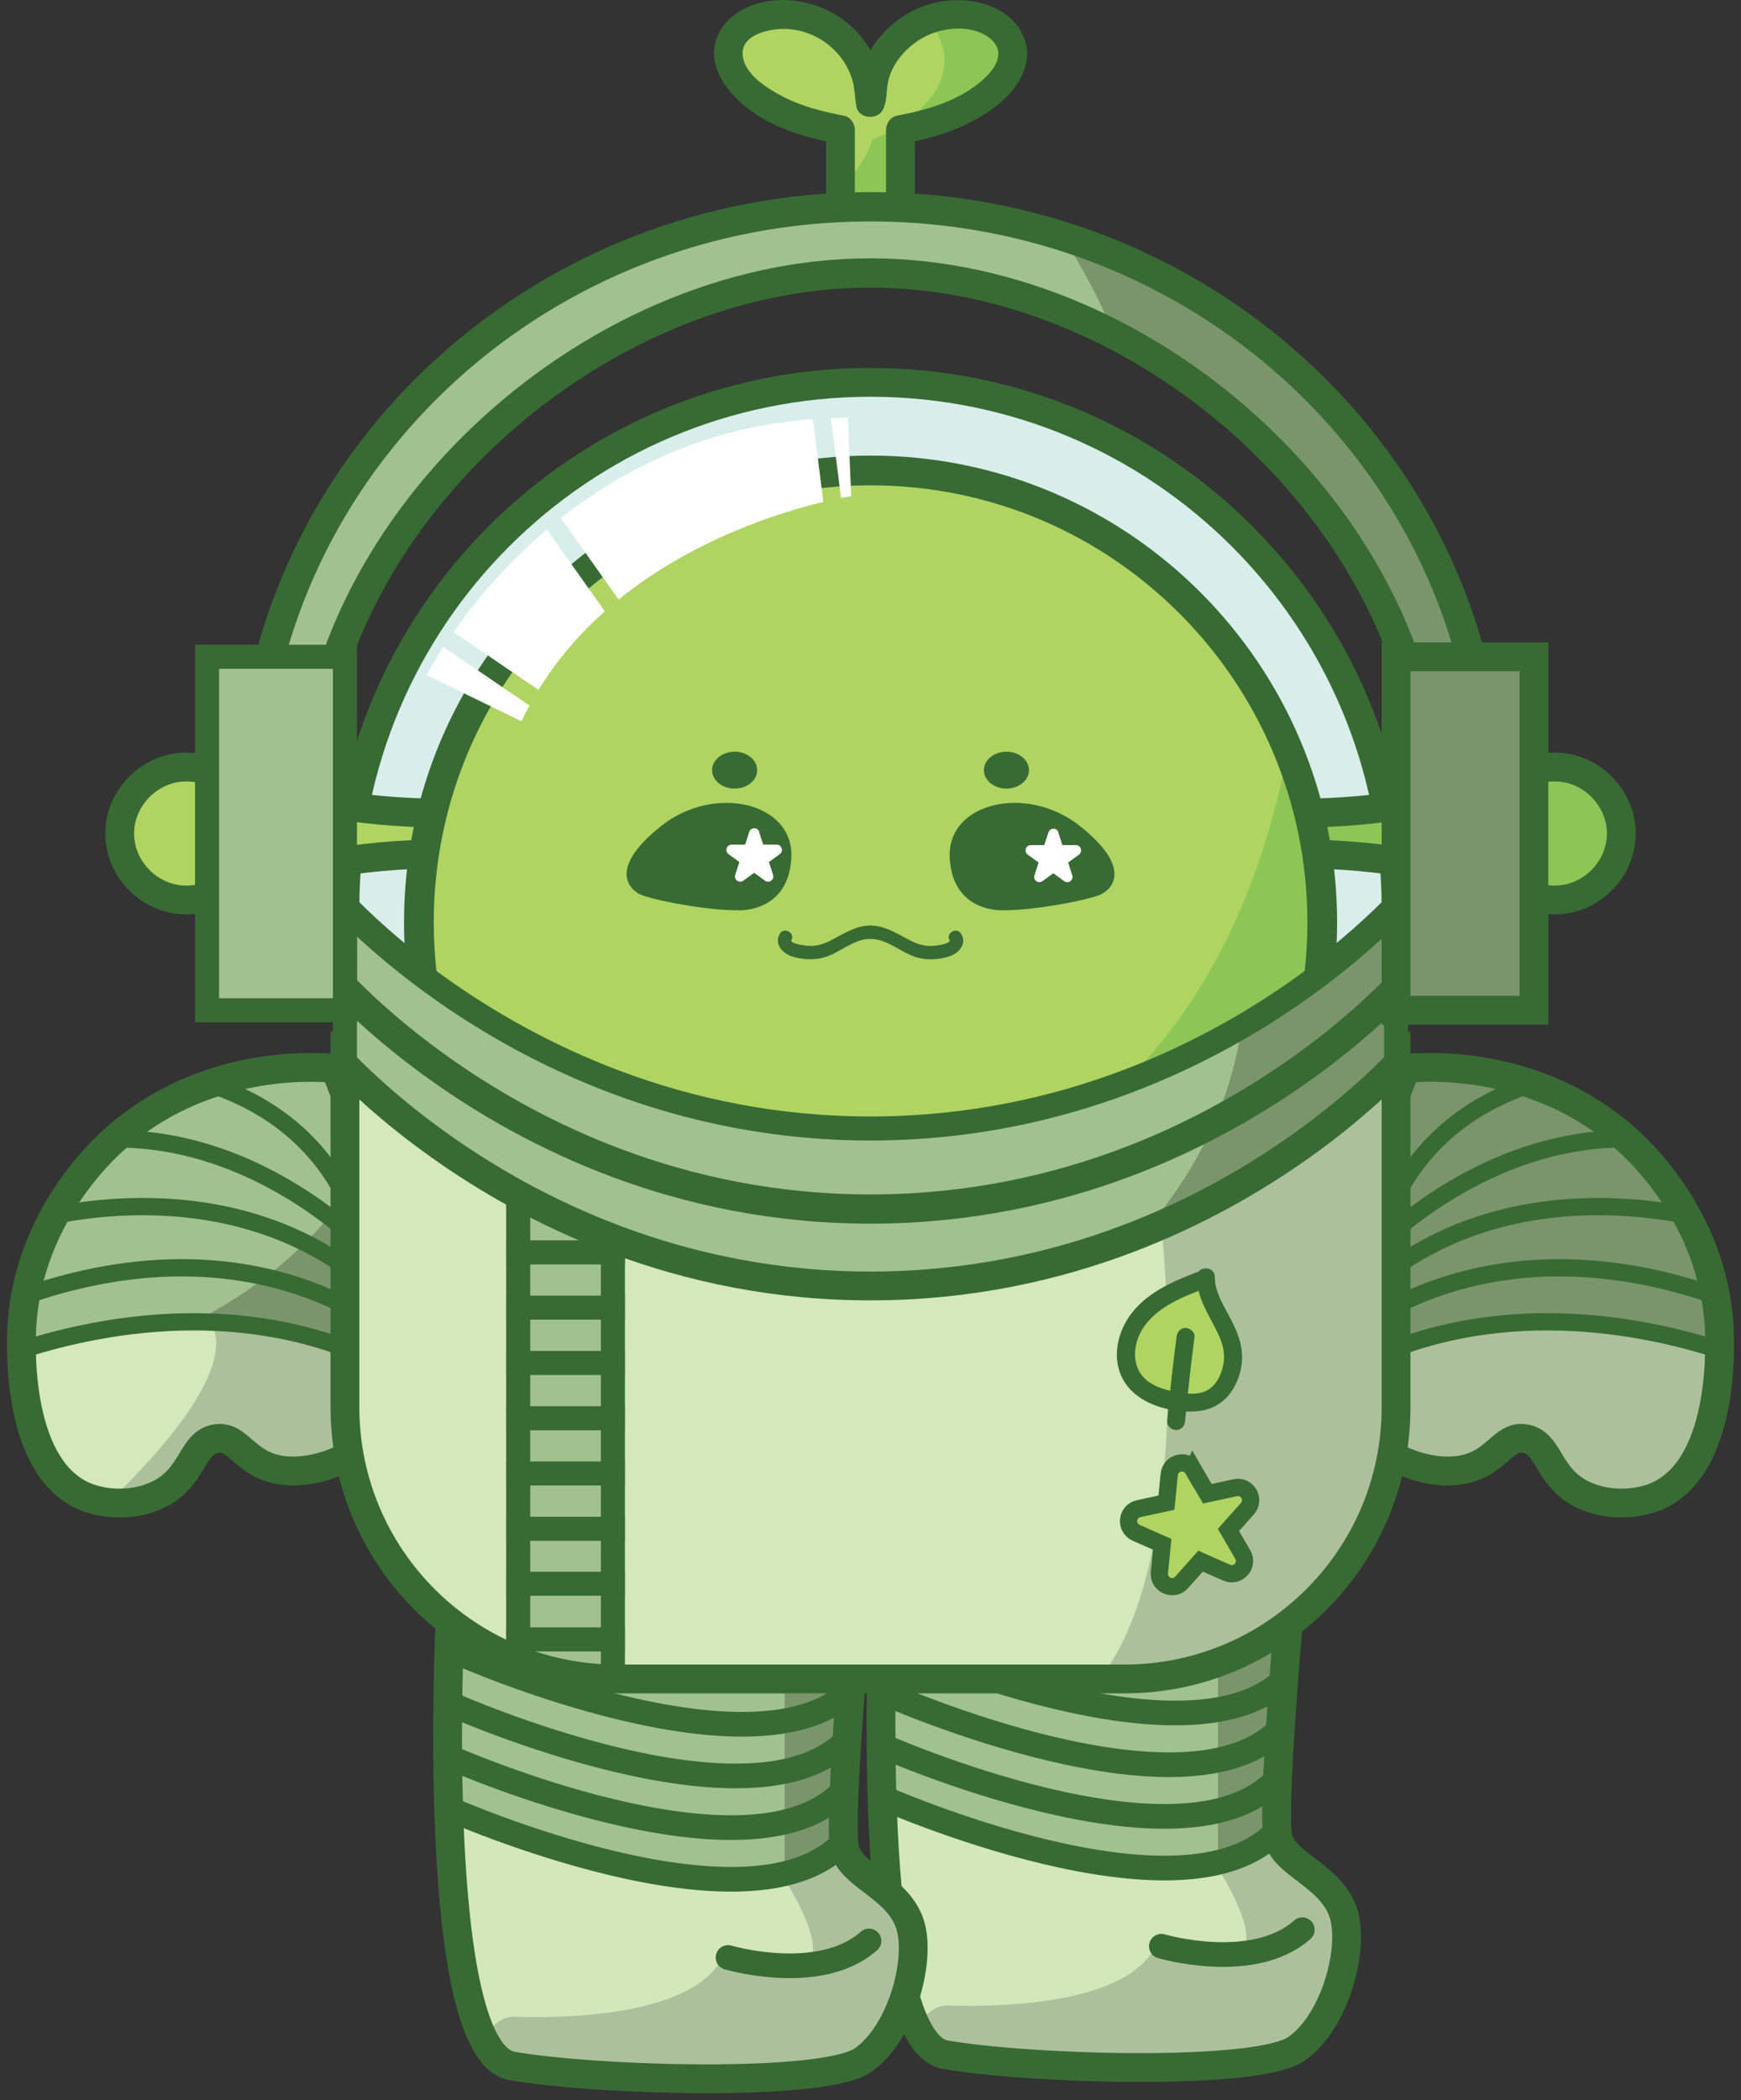 <svg width="243" height="293" viewBox="0 0 243 293" fill="none" xmlns="http://www.w3.org/2000/svg">
<rect x="0" y="0" width="243" height="293" fill="#333333" stroke="none"/>
<path d="M194.855 126.69C193.125 128.444 188.588 132.925 181.533 137.937C182.217 134.293 182.571 130.536 182.571 126.69C182.571 92.968 155.227 65.624 121.496 65.624C87.765 65.624 60.43 92.968 60.43 126.69C60.43 130.528 60.784 134.277 61.467 137.921C54.372 132.893 49.835 128.404 48.145 126.69C48.145 86.178 80.992 53.34 121.496 53.34C162.001 53.34 194.855 86.178 194.855 126.69Z" fill="#D8EEEB" stroke="#386B34" stroke-width="4.022" stroke-miterlimit="10"/>
<path d="M123.307 224.472C123.307 224.472 120.314 284.597 131.963 286.641C143.611 288.684 175.403 289.633 180.914 285.852C186.425 282.071 189.256 271.372 187.366 266.489C185.475 261.606 179.337 260.094 178.396 256.449C177.455 252.805 179.973 224.472 179.973 224.472H123.315H123.307Z" fill="#D3E7BB"/>
<mask id="mask0_2675_62455" style="mask-type:luminance" maskUnits="userSpaceOnUse" x="122" y="224" width="66" height="65">
<path d="M123.306 224.472C123.306 224.472 120.313 284.597 131.962 286.64C143.61 288.684 175.403 289.633 180.913 285.852C186.424 282.071 189.255 271.372 187.365 266.489C185.474 261.606 179.336 260.093 178.395 256.449C177.454 252.805 179.972 224.472 179.972 224.472H123.314H123.306Z" fill="white"/>
</mask>
<g mask="url(#mask0_2675_62455)">
<path d="M117.996 248.461C117.996 248.461 164.205 270.101 178.242 255.363C192.28 240.625 177.639 211.81 177.639 211.81L112.027 215.743L117.996 248.461Z" fill="#A1C18F"/>
<mask id="mask1_2675_62455" style="mask-type:luminance" maskUnits="userSpaceOnUse" x="112" y="211" width="73" height="50">
<path d="M117.997 248.46C117.997 248.46 164.206 270.1 178.243 255.363C192.281 240.625 177.64 211.809 177.64 211.809L112.028 215.743L117.997 248.46Z" fill="white"/>
</mask>
<g mask="url(#mask1_2675_62455)">
<path d="M183.118 220.852H169.997V260.608H183.118V220.852Z" fill="#7A956C"/>
</g>
<path d="M124.625 291.837C124.625 291.837 126.91 279.561 132.364 279.77C137.819 279.979 157.061 280.036 161.293 271.508C161.293 271.508 168.782 274.42 172.764 272.506C176.746 270.591 169.45 259.763 169.45 259.763L187.132 248.46L207.211 270.937L182.297 300.501L124.609 291.845L124.625 291.837Z" fill="#ACC19B"/>
</g>
<path d="M123.307 224.472C123.307 224.472 120.314 284.597 131.963 286.641C143.611 288.684 175.403 289.633 180.914 285.852C186.425 282.071 189.256 271.372 187.366 266.489C185.475 261.606 179.337 260.094 178.396 256.449C177.455 252.805 179.973 224.472 179.973 224.472H123.315H123.307Z" stroke="#386B34" stroke-width="4.022" stroke-miterlimit="10"/>
<path d="M123.104 250.73C123.104 250.73 165.29 269.434 178.242 255.356" stroke="#386B34" stroke-width="3.443" stroke-miterlimit="10"/>
<path d="M123.104 243.522C123.104 243.522 165.29 262.226 178.242 248.148" stroke="#386B34" stroke-width="3.443" stroke-miterlimit="10"/>
<path d="M123.748 236.314C123.748 236.314 165.934 255.018 178.886 240.94" stroke="#386B34" stroke-width="3.443" stroke-miterlimit="10"/>
<path d="M124.625 229.098C124.625 229.098 166.811 247.802 179.763 233.724" stroke="#386B34" stroke-width="3.443" stroke-miterlimit="10"/>
<path d="M162.097 271.509C162.097 271.509 174.904 275.29 181.774 269.201" stroke="#386B34" stroke-width="3.443" stroke-miterlimit="10" stroke-linecap="round"/>
<path d="M25.983 125.556C20.955 125.556 16.707 121.308 16.707 116.28C16.707 111.252 20.955 107.005 25.983 107.005C27.125 107.005 28.154 107.182 29.136 107.552C39.514 111.437 50.494 113.424 61.548 113.424C62.923 113.424 64.291 113.392 65.666 113.336C65.884 113.328 66.117 113.32 66.358 113.32C68.546 113.32 69.303 113.706 69.592 113.851C70.284 114.205 70.928 114.752 70.928 116.28C70.928 117.809 70.284 118.348 69.592 118.71C69.303 118.855 68.555 119.241 66.358 119.241C66.125 119.241 65.884 119.241 65.642 119.225C64.275 119.16 62.907 119.136 61.548 119.136C50.486 119.136 39.505 121.123 29.128 125.009C28.146 125.379 27.117 125.556 25.974 125.556H25.983Z" fill="#B0D461"/>
<path d="M25.983 125.556C20.955 125.556 16.707 121.308 16.707 116.28C16.707 111.252 20.955 107.005 25.983 107.005C27.125 107.005 28.154 107.182 29.136 107.552C39.514 111.437 50.494 113.424 61.548 113.424C62.923 113.424 64.291 113.392 65.666 113.336C65.884 113.328 66.117 113.32 66.358 113.32C68.546 113.32 69.303 113.706 69.592 113.851C70.284 114.205 70.928 114.752 70.928 116.28C70.928 117.809 70.284 118.348 69.592 118.71C69.303 118.855 68.555 119.241 66.358 119.241C66.125 119.241 65.884 119.241 65.642 119.225C64.275 119.16 62.907 119.136 61.548 119.136C50.486 119.136 39.505 121.123 29.128 125.009C28.146 125.379 27.117 125.556 25.974 125.556H25.983Z" stroke="#386B34" stroke-width="4.022" stroke-miterlimit="10"/>
<path d="M217.025 125.556C215.883 125.556 214.853 125.379 213.872 125.009C203.494 121.123 192.514 119.136 181.452 119.136C180.085 119.136 178.725 119.168 177.358 119.225C177.116 119.233 176.875 119.241 176.642 119.241C174.453 119.241 173.697 118.855 173.408 118.71C172.716 118.356 172.072 117.809 172.072 116.28C172.072 114.752 172.716 114.213 173.408 113.851C173.689 113.706 174.445 113.32 176.642 113.32C176.883 113.32 177.116 113.32 177.333 113.336C178.709 113.4 180.085 113.424 181.452 113.424C192.514 113.424 203.494 111.437 213.864 107.552C214.845 107.182 215.875 107.005 217.017 107.005C222.045 107.005 226.293 111.252 226.293 116.28C226.293 121.308 222.045 125.556 217.017 125.556H217.025Z" fill="#8CC756"/>
<path d="M217.025 125.556C215.883 125.556 214.853 125.379 213.872 125.009C203.494 121.123 192.514 119.136 181.452 119.136C180.085 119.136 178.725 119.168 177.358 119.225C177.116 119.233 176.875 119.241 176.642 119.241C174.453 119.241 173.697 118.855 173.408 118.71C172.716 118.356 172.072 117.809 172.072 116.28C172.072 114.752 172.716 114.213 173.408 113.851C173.689 113.706 174.445 113.32 176.642 113.32C176.883 113.32 177.116 113.32 177.333 113.336C178.709 113.4 180.085 113.424 181.452 113.424C192.514 113.424 203.494 111.437 213.864 107.552C214.845 107.182 215.875 107.005 217.017 107.005C222.045 107.005 226.293 111.252 226.293 116.28C226.293 121.308 222.045 125.556 217.017 125.556H217.025Z" stroke="#386B34" stroke-width="4.022" stroke-miterlimit="10"/>
<path d="M138.615 12.545C135.092 15.731 130.41 17.195 125.688 18.08V32.206H117.313V18.08C112.599 17.195 107.917 15.731 104.385 12.545C102.793 11.097 101.417 9.094 101.682 6.962C101.851 5.627 102.664 4.428 103.734 3.624C104.804 2.811 106.115 2.361 107.442 2.151C110.314 1.693 113.355 2.312 115.817 3.881C118.278 5.442 120.145 7.919 120.949 10.719C120.949 10.719 121.376 12.199 121.48 14.299C121.48 14.58 122.051 10.719 122.051 10.719C122.856 7.919 124.722 5.442 127.184 3.881C127.94 3.398 128.761 3.004 129.605 2.707C131.504 2.031 133.563 1.838 135.558 2.151C136.886 2.361 138.197 2.811 139.267 3.624C140.337 4.428 141.157 5.627 141.326 6.962C141.592 9.094 140.208 11.097 138.615 12.545Z" fill="#B0D461"/>
<path d="M138.615 12.545C135.091 15.731 130.409 17.195 125.687 18.08V32.206H117.312V25.546C119.114 24.443 120.764 22.585 121.737 19.52C121.737 19.52 137.191 13.35 129.846 3.069C129.757 2.94 129.677 2.819 129.605 2.707C131.503 2.031 133.563 1.838 135.558 2.152C136.885 2.361 138.196 2.811 139.266 3.624C140.336 4.428 141.157 5.627 141.326 6.962C141.591 9.094 140.207 11.097 138.615 12.545Z" fill="#8CC756"/>
<path d="M137.191 11.129C133.853 14.09 129.444 15.329 125.148 16.149C124.288 16.31 123.668 17.259 123.668 18.088V32.214L125.679 30.203H117.305L119.316 32.214V18.088C119.316 17.267 118.697 16.31 117.836 16.149C114.859 15.586 111.859 14.838 109.164 13.422C107.056 12.312 103.951 10.397 103.661 7.767C103.331 4.798 107.458 3.978 109.606 4.034C112.51 4.106 115.213 5.458 117.08 7.662C117.965 8.7 118.632 9.971 119.002 11.282C119.332 12.465 119.316 13.663 119.533 14.862C119.839 16.584 122.429 16.793 123.21 15.345C123.845 14.162 123.692 12.569 123.982 11.282C124.545 8.764 126.572 6.52 128.768 5.289C131.254 3.905 134.818 3.431 137.4 4.83C138.422 5.385 139.395 6.359 139.339 7.614C139.275 9.038 138.165 10.22 137.183 11.137C135.285 12.907 138.132 15.747 140.031 13.985C142.324 11.845 144.198 8.595 142.983 5.402C141.777 2.216 138.704 0.567 135.462 0.14C128.921 -0.72 122.695 3.189 120.394 9.311C120.112 10.051 120.016 10.759 119.903 11.54C119.831 12.022 119.758 12.497 119.686 12.972C119.622 13.35 119.308 14.114 119.742 13.309L123.419 13.792C123.491 14.194 123.435 13.583 123.435 13.559C123.427 13.334 123.387 13.1 123.362 12.867C123.298 12.352 123.226 11.837 123.137 11.322C123.065 10.944 122.992 10.566 122.888 10.196C122.373 8.354 121.424 6.665 120.233 5.176C117.771 2.103 114.023 0.285 110.113 0.028C106.203 -0.23 101.61 1.291 100.065 5.249C98.521 9.207 101.626 13.148 104.771 15.425C108.271 17.967 112.567 19.222 116.774 20.027L115.294 18.088V32.214C115.294 33.3 116.219 34.225 117.305 34.225H125.679C126.765 34.225 127.69 33.3 127.69 32.214V18.088L126.21 20.027C131.23 19.069 136.145 17.412 140.023 13.977C141.962 12.255 139.114 9.424 137.175 11.129H137.191Z" fill="#386B34"/>
<path d="M62.818 226.041C62.818 226.041 59.826 286.166 71.474 288.21C83.123 290.253 114.915 291.202 120.426 287.421C125.936 283.64 128.768 272.941 126.878 268.058C124.987 263.175 118.849 261.662 117.908 258.018C116.967 254.374 119.485 226.041 119.485 226.041H62.826H62.818Z" fill="#D3E7BB"/>
<mask id="mask2_2675_62455" style="mask-type:luminance" maskUnits="userSpaceOnUse" x="62" y="226" width="66" height="64">
<path d="M62.818 226.041C62.818 226.041 59.826 286.166 71.474 288.21C83.123 290.253 114.915 291.202 120.426 287.421C125.936 283.64 128.768 272.941 126.878 268.058C124.987 263.175 118.849 261.662 117.908 258.018C116.967 254.374 119.485 226.041 119.485 226.041H62.826H62.818Z" fill="white"/>
</mask>
<g mask="url(#mask2_2675_62455)">
<path d="M57.517 250.03C57.517 250.03 103.725 271.67 117.763 256.932C131.801 242.194 117.16 213.378 117.16 213.378L51.548 217.312L57.517 250.03Z" fill="#A1C18F"/>
<mask id="mask3_2675_62455" style="mask-type:luminance" maskUnits="userSpaceOnUse" x="51" y="213" width="73" height="50">
<path d="M57.517 250.03C57.517 250.03 103.725 271.67 117.763 256.932C131.801 242.195 117.16 213.379 117.16 213.379L51.548 217.313L57.517 250.03Z" fill="white"/>
</mask>
<g mask="url(#mask3_2675_62455)">
<path d="M122.638 222.421H109.518V262.177H122.638V222.421Z" fill="#7A956C"/>
</g>
<path d="M64.146 293.406C64.146 293.406 66.431 281.13 71.885 281.339C77.339 281.549 96.582 281.605 100.813 273.078C100.813 273.078 108.303 275.99 112.285 274.075C116.267 272.16 108.97 261.332 108.97 261.332L126.653 250.03L146.732 272.506L121.818 302.07L64.13 293.414L64.146 293.406Z" fill="#ACC19B"/>
</g>
<path d="M62.818 226.041C62.818 226.041 59.826 286.166 71.474 288.21C83.123 290.253 114.915 291.202 120.426 287.421C125.936 283.64 128.768 272.941 126.878 268.058C124.987 263.175 118.849 261.662 117.908 258.018C116.967 254.374 119.485 226.041 119.485 226.041H62.826H62.818Z" stroke="#386B34" stroke-width="4.022" stroke-miterlimit="10"/>
<path d="M62.626 252.299C62.626 252.299 104.812 271.003 117.764 256.924" stroke="#386B34" stroke-width="3.443" stroke-miterlimit="10"/>
<path d="M62.626 245.09C62.626 245.09 104.812 263.794 117.764 249.716" stroke="#386B34" stroke-width="3.443" stroke-miterlimit="10"/>
<path d="M63.27 237.882C63.27 237.882 105.455 256.586 118.407 242.508" stroke="#386B34" stroke-width="3.443" stroke-miterlimit="10"/>
<path d="M64.145 230.675C64.145 230.675 106.331 249.378 119.283 235.3" stroke="#386B34" stroke-width="3.443" stroke-miterlimit="10"/>
<path d="M101.618 273.078C101.618 273.078 114.425 276.859 121.295 270.769" stroke="#386B34" stroke-width="3.443" stroke-miterlimit="10" stroke-linecap="round"/>
<path d="M196.239 149.047C199.103 148.797 214.556 147.743 227.13 159.038C228.852 160.582 238.843 169.834 239.921 184.563C240.034 186.108 241.152 204.2 231.418 208.657C228.385 210.041 223.607 210.202 220.091 208.054C215.948 205.528 216.141 201.32 212.939 200.717C209.641 200.098 208.933 204.458 203.495 205.125C199.835 205.576 195.442 204.184 192.385 201.803C192.249 201.698 192.144 201.61 192.072 201.554C183.85 194.925 186.296 173.703 196.239 149.047Z" fill="#ACC19B"/>
<mask id="mask4_2675_62455" style="mask-type:luminance" maskUnits="userSpaceOnUse" x="187" y="148" width="54" height="62">
<path d="M196.238 149.047C199.102 148.798 214.555 147.744 227.129 159.038C228.851 160.583 238.842 169.834 239.92 184.564C240.033 186.108 241.151 204.201 231.417 208.658C228.384 210.041 223.606 210.202 220.09 208.054C215.947 205.528 216.14 201.321 212.938 200.717C209.64 200.098 208.932 204.458 203.494 205.126C199.834 205.576 195.441 204.185 192.384 201.804C192.248 201.699 192.143 201.61 192.071 201.554C183.849 194.925 186.295 173.704 196.238 149.047Z" fill="white"/>
</mask>
<g mask="url(#mask4_2675_62455)">
<path d="M247.024 191.023C247.024 191.023 215.859 175.916 187.687 191.337C169.45 201.32 174.027 133.657 174.027 133.657L258.093 136.883L247.024 191.023Z" fill="#7A956C" stroke="#386B34" stroke-width="2.413" stroke-miterlimit="10"/>
<path d="M187.55 186.945C187.55 186.945 210.211 165.385 250.241 185.32" stroke="#386B34" stroke-width="2.413" stroke-miterlimit="10"/>
<path d="M242.061 171.249C242.061 171.249 210.164 159.762 188.17 182.343" stroke="#386B34" stroke-width="2.413" stroke-miterlimit="10"/>
<path d="M190.769 175.344C190.769 175.344 208.185 155.965 232.319 159.255" stroke="#386B34" stroke-width="2.413" stroke-miterlimit="10"/>
<path d="M192.546 173.454C192.546 173.454 196.238 149.055 229.583 148.91" stroke="#386B34" stroke-width="2.413" stroke-miterlimit="10"/>
</g>
<path d="M196.239 149.047C199.103 148.797 214.556 147.743 227.13 159.038C228.852 160.582 238.843 169.834 239.921 184.563C240.034 186.108 241.152 204.2 231.418 208.657C228.385 210.041 223.607 210.202 220.091 208.054C215.948 205.528 216.141 201.32 212.939 200.717C209.641 200.098 208.933 204.458 203.495 205.125C199.835 205.576 195.442 204.184 192.385 201.803C192.249 201.698 192.144 201.61 192.072 201.554C183.85 194.925 186.296 173.703 196.239 149.047Z" stroke="#386B34" stroke-width="4.022" stroke-miterlimit="10"/>
<path d="M46.762 149.047C43.898 148.797 28.444 147.743 15.87 159.038C14.149 160.582 4.158 169.834 3.08 184.563C2.967 186.108 1.849 204.2 11.583 208.657C14.616 210.041 19.394 210.202 22.91 208.054C27.052 205.528 26.859 201.32 30.061 200.717C33.359 200.098 34.067 204.458 39.505 205.125C43.166 205.576 47.558 204.184 50.615 201.803C50.752 201.698 50.856 201.61 50.929 201.554C59.151 194.925 56.705 173.703 46.762 149.047Z" fill="#D4E8BC"/>
<mask id="mask5_2675_62455" style="mask-type:luminance" maskUnits="userSpaceOnUse" x="2" y="148" width="54" height="62">
<path d="M46.762 149.047C43.898 148.798 28.444 147.744 15.87 159.038C14.149 160.583 4.158 169.834 3.08 184.564C2.967 186.108 1.849 204.201 11.583 208.658C14.616 210.041 19.394 210.202 22.91 208.054C27.052 205.528 26.859 201.321 30.061 200.717C33.359 200.098 34.067 204.458 39.505 205.126C43.166 205.576 47.558 204.185 50.615 201.804C50.752 201.699 50.856 201.61 50.929 201.554C59.151 194.925 56.705 173.704 46.762 149.047Z" fill="white"/>
</mask>
<g mask="url(#mask5_2675_62455)">
<path d="M2.991 220.249C2.991 220.249 35.355 195.03 29.442 184.451C23.529 173.872 75.996 191.402 75.996 191.45C75.996 191.498 67.533 241.865 67.533 241.865L2.999 220.249H2.991Z" fill="#ACC19B"/>
<path d="M-4.023 191.023C-4.023 191.023 27.141 175.916 55.313 191.337C73.551 201.32 68.973 133.657 68.973 133.657L-15.093 136.883L-4.023 191.023Z" fill="#A1C18F"/>
<mask id="mask6_2675_62455" style="mask-type:luminance" maskUnits="userSpaceOnUse" x="-16" y="133" width="86" height="60">
<path d="M-4.023 191.023C-4.023 191.023 27.141 175.916 55.313 191.337C73.551 201.32 68.973 133.657 68.973 133.657L-15.093 136.883L-4.023 191.023Z" fill="white"/>
</mask>
<g mask="url(#mask6_2675_62455)">
<path d="M18.429 188.031C18.429 188.031 50.1 178.828 55.876 148.91C61.652 118.992 76.559 213.283 76.559 213.283L18.429 188.039V188.031Z" fill="#7A956C"/>
</g>
<path d="M-4.023 191.023C-4.023 191.023 27.141 175.916 55.313 191.337C73.551 201.32 68.973 133.657 68.973 133.657L-15.093 136.883L-4.023 191.023Z" stroke="#386B34" stroke-width="2.413" stroke-miterlimit="10"/>
<path d="M55.449 186.945C55.449 186.945 32.788 165.385 -7.242 185.32" stroke="#386B34" stroke-width="2.413" stroke-miterlimit="10"/>
<path d="M0.948 171.249C0.948 171.249 32.845 159.762 54.839 182.343" stroke="#386B34" stroke-width="2.413" stroke-miterlimit="10"/>
<path d="M52.24 175.344C52.24 175.344 34.823 155.965 10.69 159.255" stroke="#386B34" stroke-width="2.413" stroke-miterlimit="10"/>
<path d="M50.454 173.454C50.454 173.454 46.762 149.055 13.417 148.91" stroke="#386B34" stroke-width="2.413" stroke-miterlimit="10"/>
</g>
<path d="M46.762 149.047C43.898 148.797 28.444 147.743 15.87 159.038C14.149 160.582 4.158 169.834 3.08 184.563C2.967 186.108 1.849 204.2 11.583 208.657C14.616 210.041 19.394 210.202 22.91 208.054C27.052 205.528 26.859 201.32 30.061 200.717C33.359 200.098 34.067 204.458 39.505 205.125C43.166 205.576 47.558 204.184 50.615 201.803C50.752 201.698 50.856 201.61 50.929 201.554C59.151 194.925 56.705 173.703 46.762 149.047Z" stroke="#386B34" stroke-width="4.022" stroke-miterlimit="10"/>
<path d="M184.55 128.669C184.55 132.635 184.188 136.521 183.48 140.278C170.6 149.416 149.572 160.277 121.979 160.397C93.935 160.518 72.561 149.505 59.537 140.262C58.829 136.497 58.467 132.627 58.467 128.669C58.467 93.86 86.695 65.632 121.504 65.632C156.313 65.632 184.55 93.86 184.55 128.669Z" fill="#B0D461"/>
<mask id="mask7_2675_62455" style="mask-type:luminance" maskUnits="userSpaceOnUse" x="58" y="65" width="127" height="96">
<path d="M184.55 128.669C184.55 132.635 184.188 136.521 183.48 140.278C170.6 149.416 149.572 160.277 121.979 160.397C93.935 160.518 72.561 149.505 59.537 140.262C58.829 136.497 58.467 132.627 58.467 128.669C58.467 93.86 86.695 65.632 121.504 65.632C156.313 65.632 184.55 93.86 184.55 128.669Z" fill="white"/>
</mask>
<g mask="url(#mask7_2675_62455)">
<path d="M143.61 160.397C143.61 160.397 174.839 148.507 181.211 95.437C187.582 42.359 204.476 183.702 204.476 183.702L143.61 160.397Z" fill="#8CC756"/>
</g>
<path d="M184.55 128.669C184.55 132.635 184.188 136.521 183.48 140.278C170.6 149.416 149.572 160.277 121.979 160.397C93.935 160.518 72.561 149.505 59.537 140.262C58.829 136.497 58.467 132.627 58.467 128.669C58.467 93.86 86.695 65.632 121.504 65.632C156.313 65.632 184.55 93.86 184.55 128.669Z" stroke="#386B34" stroke-width="4.151" stroke-miterlimit="10"/>
<path d="M194.855 126.691V148.661C193.125 150.414 188.588 154.895 181.533 159.907C169.056 168.756 148.687 179.278 121.955 179.399C94.788 179.52 74.081 168.845 61.467 159.891C54.372 154.863 49.835 150.374 48.145 148.661V126.691C49.835 128.404 54.372 132.893 61.467 137.921C74.081 146.875 94.788 157.55 121.955 157.429C148.687 157.309 169.056 146.786 181.533 137.937C188.588 132.925 193.125 128.445 194.855 126.691Z" fill="#A1C18F"/>
<mask id="mask8_2675_62455" style="mask-type:luminance" maskUnits="userSpaceOnUse" x="48" y="126" width="147" height="54">
<path d="M194.855 126.691V148.661C193.125 150.415 188.588 154.896 181.533 159.908C169.056 168.757 148.687 179.279 121.955 179.4C94.788 179.52 74.081 168.845 61.467 159.891C54.372 154.864 49.835 150.375 48.145 148.661V126.691C49.835 128.405 54.372 132.894 61.467 137.922C74.081 146.875 94.788 157.55 121.955 157.43C148.687 157.309 169.056 146.787 181.533 137.938C188.588 132.926 193.125 128.445 194.855 126.691Z" fill="white"/>
</mask>
<g mask="url(#mask8_2675_62455)">
<path d="M147.006 183.059C147.006 183.059 175.846 165.425 173.698 132.474C171.55 99.524 267.361 64.819 267.361 64.819L275.084 176.406L146.998 183.059H147.006Z" fill="#7A956C"/>
</g>
<path d="M194.855 126.691V148.661C193.125 150.414 188.588 154.895 181.533 159.907C169.056 168.756 148.687 179.278 121.955 179.399C94.788 179.52 74.081 168.845 61.467 159.891C54.372 154.863 49.835 150.374 48.145 148.661V126.691C49.835 128.404 54.372 132.893 61.467 137.921C74.081 146.875 94.788 157.55 121.955 157.429C148.687 157.309 169.056 146.786 181.533 137.937C188.588 132.925 193.125 128.445 194.855 126.691Z" stroke="#386B34" stroke-width="3.355" stroke-miterlimit="10"/>
<path d="M48.145 137.928C49.835 139.642 54.372 144.131 61.467 149.158C74.081 158.112 94.788 168.787 121.955 168.667C148.687 168.546 169.056 158.024 181.533 149.175C188.588 144.163 193.125 139.682 194.855 137.928" stroke="#386B34" stroke-width="4.079" stroke-miterlimit="10"/>
<path d="M194.855 148.66V196.308C194.855 217.248 177.881 234.223 156.941 234.223H86.06C65.12 234.223 48.145 217.248 48.145 196.308V148.66C49.835 150.374 54.372 154.863 61.467 159.89C74.081 168.844 94.788 179.519 121.955 179.399C148.687 179.278 169.056 168.756 181.533 159.907C188.588 154.895 193.125 150.414 194.855 148.66Z" fill="#D4E8BC"/>
<mask id="mask9_2675_62455" style="mask-type:luminance" maskUnits="userSpaceOnUse" x="48" y="148" width="147" height="87">
<path d="M194.855 148.66V196.308C194.855 217.248 177.881 234.223 156.941 234.223H86.06C65.12 234.223 48.145 217.248 48.145 196.308V148.66C49.835 150.374 54.372 154.863 61.467 159.89C74.081 168.844 94.788 179.519 121.955 179.399C148.687 179.278 169.056 168.756 181.533 159.907C188.588 154.895 193.125 150.414 194.855 148.66Z" fill="white"/>
</mask>
<g mask="url(#mask9_2675_62455)">
<path d="M85.544 213.227H72.327V220.99H85.544V213.227Z" fill="#A1C18F" stroke="#386B34" stroke-width="3.355" stroke-miterlimit="10"/>
<path d="M85.544 205.511H72.327V213.274H85.544V205.511Z" fill="#A1C18F" stroke="#386B34" stroke-width="3.355" stroke-miterlimit="10"/>
<path d="M85.544 197.797H72.327V205.56H85.544V197.797Z" fill="#A1C18F" stroke="#386B34" stroke-width="3.355" stroke-miterlimit="10"/>
<path d="M85.544 190.09H72.327V197.853H85.544V190.09Z" fill="#A1C18F" stroke="#386B34" stroke-width="3.355" stroke-miterlimit="10"/>
<path d="M85.544 182.375H72.327V190.139H85.544V182.375Z" fill="#A1C18F" stroke="#386B34" stroke-width="3.355" stroke-miterlimit="10"/>
<path d="M85.544 174.661H72.327V182.424H85.544V174.661Z" fill="#A1C18F" stroke="#386B34" stroke-width="3.355" stroke-miterlimit="10"/>
<path d="M85.544 166.946H72.327V174.709H85.544V166.946Z" fill="#A1C18F" stroke="#386B34" stroke-width="3.355" stroke-miterlimit="10"/>
<path d="M85.544 159.231H72.327V166.994H85.544V159.231Z" fill="#A1C18F" stroke="#386B34" stroke-width="3.355" stroke-miterlimit="10"/>
<path d="M85.544 228.655H72.327V236.418H85.544V228.655Z" fill="#A1C18F" stroke="#386B34" stroke-width="3.355" stroke-miterlimit="10"/>
<path d="M85.544 220.941H72.327V228.704H85.544V220.941Z" fill="#A1C18F" stroke="#386B34" stroke-width="3.355" stroke-miterlimit="10"/>
<path d="M161.301 163.607C161.301 163.607 171.759 237.569 141.6 241.125C141.6 241.125 236.743 252.79 236.743 247.44C236.743 242.09 207.783 124.961 207.783 124.961L161.301 163.607Z" fill="#ACC19B"/>
</g>
<path d="M194.855 148.66V196.308C194.855 217.248 177.881 234.223 156.941 234.223H86.06C65.12 234.223 48.145 217.248 48.145 196.308V148.66C49.835 150.374 54.372 154.863 61.467 159.89C74.081 168.844 94.788 179.519 121.955 179.399C148.687 179.278 169.056 168.756 181.533 159.907C188.588 154.895 193.125 150.414 194.855 148.66Z" stroke="#386B34" stroke-width="4.022" stroke-miterlimit="10"/>
<path d="M168.18 178.393C166.08 179.181 163.972 179.977 162.082 181.184C160.191 182.383 158.518 184.04 157.673 186.116C156.829 188.191 156.933 190.725 158.277 192.519C159.66 194.361 162.05 195.134 164.326 195.496C166.016 195.761 167.858 195.825 169.314 194.932C170.384 194.281 171.116 193.171 171.566 191.996C171.969 190.942 172.178 189.8 172.081 188.674C171.759 184.925 168.228 181.916 168.308 178.151" fill="#B0D461"/>
<path d="M167.849 177.178C164.237 178.537 160.448 180.018 157.987 183.147C155.702 186.051 154.962 190.331 157.383 193.396C159.467 196.042 163.658 197.136 166.908 196.895C168.887 196.75 170.584 195.914 171.759 194.289C172.933 192.664 173.497 190.604 173.336 188.674C173.175 186.743 172.33 185.021 171.429 183.348C170.528 181.675 169.563 180.058 169.563 178.151C169.563 176.534 167.045 176.534 167.053 178.151C167.053 181.079 168.75 183.445 169.973 185.979C170.609 187.298 171.019 188.706 170.778 190.178C170.552 191.545 169.901 193.082 168.686 193.846C167.375 194.667 165.605 194.458 164.157 194.192C162.797 193.943 161.406 193.557 160.279 192.736C157.81 190.942 158.035 187.547 159.579 185.222C161.591 182.198 165.275 180.838 168.525 179.615C170.021 179.052 169.378 176.623 167.857 177.194L167.849 177.178Z" fill="#386B34"/>
<path d="M164.213 186.51C163.706 190.411 163.272 194.329 162.902 198.247C162.837 198.923 163.521 199.502 164.157 199.502C164.889 199.502 165.347 198.923 165.412 198.247C165.782 194.329 166.216 190.411 166.723 186.51C166.811 185.834 166.079 185.255 165.468 185.255C164.72 185.255 164.301 185.834 164.213 186.51Z" fill="#386B34"/>
<path d="M166.521 204.956L168.516 208.383L172.393 207.547C174.083 207.177 175.249 209.188 174.099 210.475L171.46 213.435L173.455 216.862C174.324 218.351 172.78 220.088 171.195 219.388L167.567 217.788L164.928 220.748C163.778 222.035 161.654 221.102 161.823 219.38L162.217 215.439L158.589 213.838C157.004 213.138 157.245 210.829 158.927 210.467L162.804 209.63L163.198 205.689C163.375 203.967 165.644 203.476 166.513 204.973L166.521 204.956Z" fill="#B0D461" stroke="#386B34" stroke-width="2.413" stroke-miterlimit="10"/>
<path d="M108.85 130.261C108.029 131.621 109.155 132.94 110.426 133.383C111.762 133.849 113.403 133.962 114.77 133.632C117.12 133.069 119.018 130.977 121.496 130.977C122.686 130.977 122.694 129.119 121.496 129.119C119.34 129.119 117.626 130.358 115.776 131.283C114.875 131.726 113.95 132.007 112.936 131.951C112.349 131.919 111.746 131.838 111.183 131.677C110.981 131.621 110.724 131.557 110.563 131.404C110.507 131.348 110.451 131.299 110.418 131.219C110.37 131.106 110.394 131.275 110.442 131.195C111.062 130.173 109.461 129.24 108.842 130.261H108.85Z" fill="#386B34"/>
<path d="M132.549 131.203C132.606 131.299 132.598 131.131 132.582 131.203C132.565 131.267 132.541 131.316 132.493 131.356C132.316 131.501 132.131 131.589 131.914 131.661C131.359 131.83 130.755 131.919 130.176 131.951C129.122 132.023 128.173 131.758 127.232 131.291C125.382 130.374 123.668 129.135 121.512 129.127C120.322 129.127 120.314 130.986 121.512 130.986C123.99 130.986 125.896 133.077 128.237 133.64C129.605 133.97 131.254 133.858 132.582 133.391C133.909 132.924 134.979 131.621 134.158 130.27C133.539 129.248 131.93 130.181 132.557 131.203H132.549Z" fill="#386B34"/>
<path d="M103.082 126.988C103.082 126.988 110.057 127.382 110.451 119.667C110.845 111.952 99.752 109.354 92.351 115.178C84.95 121.003 87.709 123.995 89.358 124.776C91.007 125.556 98.955 127.076 103.074 126.98L103.082 126.988Z" fill="#386B34"/>
<path d="M105.945 116.055L106.525 117.833H108.399C109.107 117.833 109.405 118.742 108.833 119.16L107.321 120.262L107.9 122.04C108.118 122.716 107.345 123.279 106.774 122.861L105.262 121.759L103.749 122.861C103.17 123.279 102.398 122.716 102.623 122.04L103.202 120.262L101.69 119.16C101.111 118.742 101.408 117.833 102.124 117.833H103.999L104.578 116.055C104.795 115.379 105.752 115.379 105.978 116.055H105.945Z" fill="white"/>
<path d="M102.535 110.014C104.272 110.014 105.681 108.861 105.681 107.44C105.681 106.018 104.272 104.865 102.535 104.865C100.798 104.865 99.39 106.018 99.39 107.44C99.39 108.861 100.798 110.014 102.535 110.014Z" fill="#386B34"/>
<path d="M139.926 126.988C139.926 126.988 132.951 127.382 132.557 119.667C132.163 111.952 143.256 109.354 150.657 115.178C158.058 121.003 155.299 123.995 153.65 124.776C152.001 125.556 144.053 127.076 139.934 126.98L139.926 126.988Z" fill="#386B34"/>
<path d="M147.705 116.12L148.284 117.897H150.159C150.867 117.897 151.164 118.806 150.593 119.225L149.081 120.327L149.66 122.105C149.877 122.781 149.105 123.344 148.534 122.925L147.021 121.823L145.509 122.925C144.93 123.344 144.158 122.781 144.383 122.105L144.962 120.327L143.45 119.225C142.87 118.806 143.168 117.897 143.884 117.897H145.758L146.338 116.12C146.555 115.444 147.512 115.444 147.737 116.12H147.705Z" fill="white"/>
<path d="M140.474 110.014C142.211 110.014 143.619 108.861 143.619 107.44C143.619 106.018 142.211 104.865 140.474 104.865C138.736 104.865 137.328 106.018 137.328 107.44C137.328 108.861 138.736 110.014 140.474 110.014Z" fill="#386B34"/>
<path d="M203.422 117.117C203.374 117.157 203.325 117.206 203.269 117.246C199.496 120.52 199.746 112.862 199.746 112.813C199.746 74.207 161.301 38.079 121.488 38.079C81.675 38.079 43.246 74.207 43.246 112.813C43.246 112.853 43.495 120.52 39.722 117.246C39.674 117.206 39.626 117.157 39.578 117.117C36.521 114.454 34.864 110.561 35.161 106.587C38.451 63.122 75.851 28.844 121.496 28.844C167.141 28.844 204.548 63.114 207.839 106.587C208.136 110.561 206.479 114.454 203.422 117.117Z" fill="#A1C18F"/>
<mask id="mask10_2675_62455" style="mask-type:luminance" maskUnits="userSpaceOnUse" x="35" y="28" width="173" height="91">
<path d="M203.422 117.117C203.374 117.157 203.325 117.206 203.269 117.246C199.496 120.52 199.746 112.862 199.746 112.813C199.746 74.207 161.301 38.079 121.488 38.079C81.675 38.079 43.246 74.207 43.246 112.813C43.246 112.853 43.495 120.52 39.722 117.246C39.674 117.206 39.626 117.157 39.578 117.117C36.521 114.454 34.864 110.561 35.161 106.587C38.451 63.122 75.851 28.844 121.496 28.844C167.141 28.844 204.548 63.114 207.839 106.587C208.136 110.561 206.479 114.454 203.422 117.117Z" fill="white"/>
</mask>
<g mask="url(#mask10_2675_62455)">
<path d="M139.338 20.776C139.338 20.776 157.414 41.113 159.039 60.653C160.664 80.193 242.985 181.949 242.985 181.949C242.985 181.949 281.599 86.476 281.599 83.636C281.599 80.797 139.338 20.776 139.338 20.776Z" fill="#7A956C"/>
</g>
<path d="M203.422 117.117C203.374 117.157 203.325 117.206 203.269 117.246C199.496 120.52 199.746 112.862 199.746 112.813C199.746 74.207 161.301 38.079 121.488 38.079C81.675 38.079 43.246 74.207 43.246 112.813C43.246 112.853 43.495 120.52 39.722 117.246C39.674 117.206 39.626 117.157 39.578 117.117C36.521 114.454 34.864 110.561 35.161 106.587C38.451 63.122 75.851 28.844 121.496 28.844C167.141 28.844 204.548 63.114 207.839 106.587C208.136 110.561 206.479 114.454 203.422 117.117Z" stroke="#386B34" stroke-width="4.087" stroke-miterlimit="10"/>
<path d="M86.349 83.636C96.727 75.229 108.85 71.472 114.923 70.016L113.451 58.464C98.488 59.55 86.848 65.519 78.28 72.277L86.341 83.636H86.349Z" fill="white"/>
<path d="M76.325 73.877C70.356 78.937 66.044 84.246 63.293 88.172L75.159 96.241C77.781 91.969 80.967 88.349 84.418 85.276L76.325 73.877Z" fill="white"/>
<path d="M61.886 90.256C60.317 92.661 59.553 94.182 59.553 94.182L72.794 100.625C73.148 99.877 73.518 99.145 73.904 98.429L61.886 90.256Z" fill="white"/>
<path d="M117.393 69.477C118.302 69.3 118.809 69.22 118.809 69.22L118.335 58.279C117.538 58.279 116.758 58.295 115.978 58.328L117.393 69.477Z" fill="white"/>
<path d="M48.145 91.624H28.902V140.937H48.145V91.624Z" fill="#A1C18F" stroke="#386B34" stroke-width="3.355" stroke-miterlimit="10"/>
<path d="M214.097 91.624H194.854V140.937H214.097V91.624Z" fill="#7A956C"/>
<path d="M214.097 91.624H194.854V140.937H214.097V91.624Z" stroke="#386B34" stroke-width="4.022" stroke-miterlimit="10"/>
</svg>
